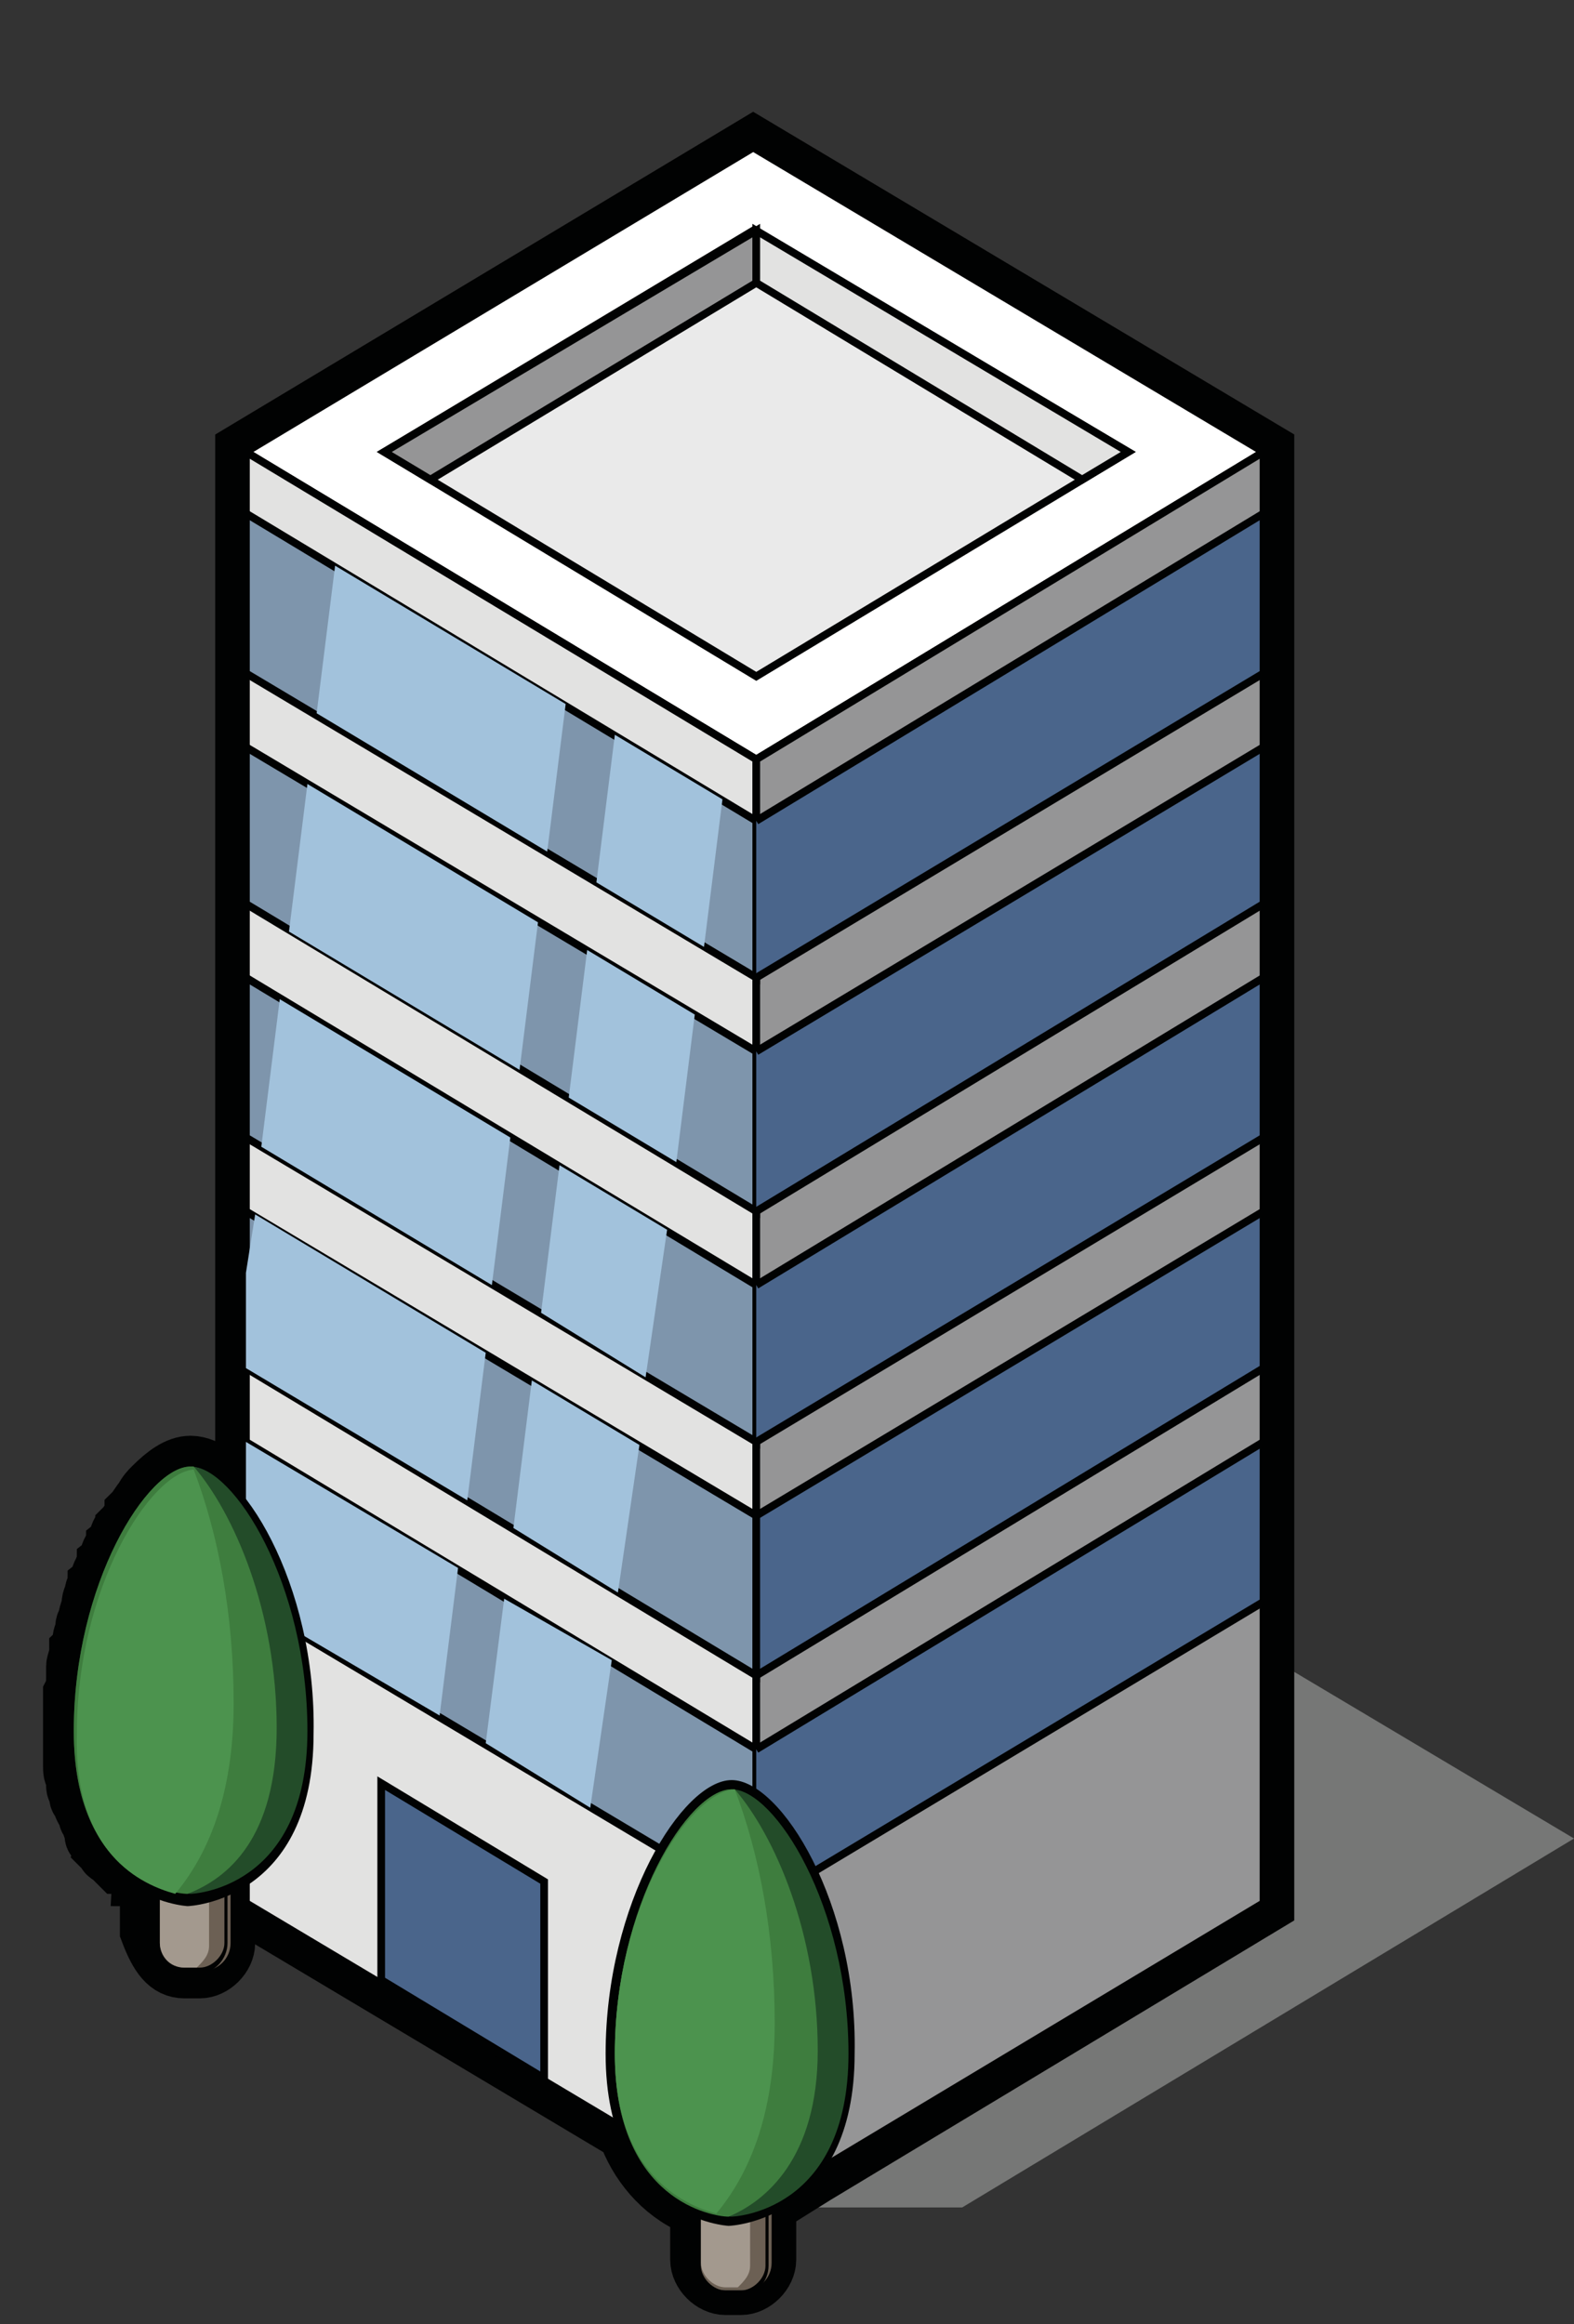 <?xml version="1.0" encoding="utf-8"?>
<!-- Generator: Adobe Illustrator 25.3.1, SVG Export Plug-In . SVG Version: 6.00 Build 0)  -->
<svg version="1.1" id="Layer_1" xmlns="http://www.w3.org/2000/svg" xmlns:xlink="http://www.w3.org/1999/xlink" x="0px" y="0px"
	 width="51.2px" height="75.6px" viewBox="0 0 51.2 75.6" enable-background="new 0 0 51.2 75.6" xml:space="preserve">
<rect x="0" y="0" width="51.2" height="75.6" fill="#333333" stroke="none"/>
<polygon id="Shadow" fill="#767776" points="31.3,71.8 24.6,71.8 25,44.2 51.2,59.8 "/>
<path fill="#4C934E" stroke="#010202" stroke-width="2" stroke-miterlimit="10" d="M26.5,70.7l14.6-8.8V14.7L24.5,4.8L8,14.7v34.4
	c-0.6-0.9-1.3-1.4-1.8-1.4c-0.4,0-0.8,0.3-1.2,0.7l0,0c-0.1,0.1-0.2,0.2-0.3,0.4l0,0c-0.1,0.1-0.2,0.3-0.3,0.4v0.1
	c-0.1,0.1-0.2,0.3-0.3,0.4c0,0,0,0.1-0.1,0.1c-0.1,0.1-0.1,0.3-0.2,0.4c0,0.1-0.1,0.1-0.1,0.2c-0.1,0.1-0.1,0.3-0.2,0.4
	c0,0.1-0.1,0.2-0.1,0.3c-0.1,0.1-0.1,0.3-0.2,0.4c0,0.1-0.1,0.2-0.1,0.3S3,52,3,52.2c0,0.1-0.1,0.3-0.1,0.4c0,0.1-0.1,0.2-0.1,0.3
	c0,0.2-0.1,0.3-0.1,0.5c0,0.1,0,0.2-0.1,0.3c0,0.2-0.1,0.4-0.1,0.5s0,0.2,0,0.3c0,0.2,0,0.4-0.1,0.6c0,0.1,0,0.2,0,0.3
	c0,0.3,0,0.6,0,0.9c0,0.3,0,0.5,0,0.8v0.1c0,0.1,0,0.1,0,0.2c0,0.2,0,0.3,0.1,0.4c0,0.1,0,0.1,0,0.2v0.1c0,0.1,0.1,0.2,0.1,0.3
	s0,0.1,0.1,0.2c0,0.1,0.1,0.3,0.2,0.4v0.1c0,0,0,0.1,0.1,0.1v0.1c0,0.1,0.1,0.2,0.1,0.2s0,0,0,0.1v0.1c0,0,0,0.1,0.1,0.1
	c0,0.1,0.1,0.1,0.1,0.2l0.1,0.1c0.1,0.1,0.1,0.2,0.2,0.2l0.1,0.1l0.1,0.1l0,0l0,0l0.1,0.1c0.1,0,0.1,0.1,0.2,0.1l0,0c0,0,0,0,0.1,0
	l0,0c0.1,0.1,0.2,0.1,0.3,0.2c0,0,0.1,0,0.1,0.1c0.1,0,0.1,0.1,0.2,0.1l0,0h0.1l0,0l0,0v1.7C5.2,63.6,5.5,64,6,64h0.4h0.1
	c0.4,0,0.8-0.4,0.8-0.8v-1.8C7.5,61.3,7.8,61.2,8,61v0.9l12.4,7.4c0,0.1,0.1,0.2,0.1,0.2c0.4,1,1.2,1.9,2.3,2.3l0,0v1.7
	c0,0.4,0.4,0.8,0.8,0.8H24h0.1c0.4,0,0.8-0.4,0.8-0.8v-1.8L26.5,70.7"/>
<g id="Structure">
	<g>
		<polygon fill="#FFFFFF" stroke="#010202" stroke-width="0.25" stroke-miterlimit="10" points="24.6,24.7 8,14.7 24.5,4.8 
			41.1,14.7 		"/>
	</g>
	<polygon fill="#E2E2E1" stroke="#010202" stroke-width="0.25" stroke-miterlimit="10" points="8,14.7 8,61.9 24.6,71.8 24.6,24.7 	
		"/>
	<polygon fill="#959596" stroke="#010202" stroke-width="0.25" stroke-miterlimit="10" points="41.1,14.7 41.1,61.9 24.6,71.8 
		24.6,24.7 	"/>
</g>
<g id="Windows">
	<g id="Window">
		<polygon fill="#7E95AC" stroke="#010202" stroke-width="0.25" stroke-miterlimit="10" points="8,16.7 8,21.9 24.6,31.8 24.6,26.7 
					"/>
		<polyline fill="#4A658B" stroke="#010202" stroke-width="0.25" stroke-miterlimit="10" points="24.6,26.7 41.1,16.7 41.1,21.9 
			24.6,31.8 		"/>
	</g>
	<g id="Window_1_">
		<polygon fill="#7E95AC" stroke="#010202" stroke-width="0.25" stroke-miterlimit="10" points="8,24.3 8,29.4 24.6,39.4 24.6,34.2 
					"/>
		<polyline fill="#4A658B" stroke="#010202" stroke-width="0.25" stroke-miterlimit="10" points="24.6,34.2 41.1,24.3 41.1,29.4 
			24.6,39.4 		"/>
	</g>
	<g id="Window_2_">
		<polygon fill="#7E95AC" stroke="#010202" stroke-width="0.25" stroke-miterlimit="10" points="8,31.8 8,37 24.6,46.9 24.6,41.8 		
			"/>
		<polyline fill="#4A658B" stroke="#010202" stroke-width="0.25" stroke-miterlimit="10" points="24.6,41.8 41.1,31.8 41.1,37 
			24.6,46.9 		"/>
	</g>
	<g id="Window_3_">
		<polygon fill="#7E95AC" stroke="#010202" stroke-width="0.25" stroke-miterlimit="10" points="8,39.4 8,44.5 24.6,54.5 24.6,49.3 
					"/>
		<polygon fill="#4A658B" stroke="#010202" stroke-width="0.25" stroke-miterlimit="10" points="24.6,49.3 41.1,39.4 41.1,44.5 
			24.6,54.5 		"/>
	</g>
	<g id="Window_4_">
		<polygon fill="#7E95AC" stroke="#010202" stroke-width="0.25" stroke-miterlimit="10" points="8,46.9 8,52.1 24.6,62 24.6,56.9 		
			"/>
		<polyline fill="#4A658B" stroke="#010202" stroke-width="0.25" stroke-miterlimit="10" points="24.6,56.9 41.1,46.9 41.1,52.1 
			24.6,62 		"/>
	</g>
	<g id="Reflections">
		<g>
			<polygon fill="#A2C2DC" points="17.8,27.7 18.4,22.9 10.9,18.4 10.9,18.4 10.3,23.2 			"/>
			<polygon fill="#A2C2DC" points="16.9,34.8 17.5,30 17.5,30 10,25.5 10,25.5 9.4,30.3 			"/>
			<polygon fill="#A2C2DC" points="16,41.8 16.6,37 16.6,37 9.1,32.5 9.1,32.5 8.5,37.3 			"/>
			<polygon fill="#A2C2DC" points="15.2,48.8 15.8,44 15.8,44 8.3,39.5 8.3,39.5 8,41.4 8,44.5 			"/>
			<polygon fill="#A2C2DC" points="8,52.1 14.3,55.8 14.3,55.8 14.9,51 14.9,51 8,46.9 			"/>
		</g>
		<g>
			<polygon fill="#A2C2DC" points="23.5,26 20,23.9 19.4,28.7 22.9,30.8 			"/>
			<polygon fill="#A2C2DC" points="22.6,33 19.1,30.9 18.5,35.7 22,37.8 			"/>
			<polygon fill="#A2C2DC" points="21.7,40 18.2,37.9 17.6,42.7 21,44.8 			"/>
			<polygon fill="#A2C2DC" points="20.8,47 17.3,44.9 16.7,49.7 20.1,51.8 			"/>
			<polygon fill="#A2C2DC" points="19.9,54 16.4,52 15.8,56.7 19.2,58.8 			"/>
		</g>
	</g>
</g>
<g id="Trees">
	<g id="Tree">
		<g>
			<path fill="#6C6054" d="M23.6,74.5c-0.5,0-0.9-0.4-0.9-0.9v-1.9l0.2,0.1c0.6,0.2,1,0.2,1,0.2s0.4,0,1-0.2l0.2-0.1v1.9
				c0,0.5-0.4,0.9-0.9,0.9H23.6z"/>
			<path fill="#010202" d="M24.9,71.9v1.8c0,0.4-0.4,0.8-0.8,0.8h-0.5c-0.4,0-0.8-0.4-0.8-0.8v-1.8c0.6,0.2,1.1,0.3,1.1,0.3
				S24.3,72.1,24.9,71.9 M22.5,71.5v0.4v1.8c0,0.6,0.5,1,1,1H24c0.6,0,1-0.5,1-1v-1.8v-0.4l-0.3,0.1c-0.5,0.2-1,0.2-1,0.2
				s-0.4,0-1-0.2L22.5,71.5L22.5,71.5z"/>
		</g>
		<path fill="#A3998E" d="M24.3,72c-0.3,0.1-0.5,0.1-0.5,0.1s-0.4,0-0.8-0.2c-0.1,0-0.1,0-0.2,0v1.7c0,0.4,0.4,0.8,0.8,0.8H24
			c0.2-0.2,0.4-0.4,0.4-0.7V72H24.3z"/>
		<g>
			<path fill="#234C29" d="M23.8,72.2c0,0-3.9-0.2-3.9-5.4c0-4.8,2.4-8.7,3.9-8.7s3.9,3.9,3.9,8.7C27.8,72.1,23.9,72.2,23.8,72.2
				L23.8,72.2L23.8,72.2z"/>
			<path fill="#010202" d="M23.8,58.2c1.4,0,3.8,3.8,3.8,8.6c0,5.2-3.8,5.3-3.8,5.3S20,72,20,66.8C20,62,22.4,58.2,23.8,58.2
				 M23.8,57.9c-1.6,0-4.1,4-4.1,8.9c0,5.4,4,5.6,4,5.6c0.1,0,4.1-0.2,4.1-5.6C27.9,61.9,25.4,57.9,23.8,57.9L23.8,57.9z"/>
		</g>
		<path fill="#3E7D3E" d="M20,66.8c0,4.8,3.2,5.3,3.7,5.3c1.2-0.5,2.9-1.9,2.9-5.4c0-3.8-1.4-7-2.7-8.5c0,0,0,0-0.1,0
			C22.4,58.2,20,62,20,66.8z"/>
		<path fill="#4C934E" d="M23.3,72c1-1.2,1.9-3.1,1.9-6.2c0-2.9-0.5-5.5-1.3-7.6C22.4,58.3,20,62,20,66.8C20,70.7,22.2,71.7,23.3,72
			z"/>
	</g>
	<g id="Tree_2_">
		<g>
			<path fill="#6C6054" d="M6,64.1c-0.5,0-0.9-0.4-0.9-0.9v-1.9l0.2,0.1c0.6,0.2,1,0.2,1,0.2s0.4,0,1-0.2l0.2-0.1v1.9
				c0,0.5-0.4,0.9-0.9,0.9H6z"/>
			<path fill="#010202" d="M7.3,61.4v1.8c0,0.4-0.4,0.8-0.8,0.8H6c-0.4,0-0.8-0.4-0.8-0.8v-1.8c0.6,0.2,1.1,0.3,1.1,0.3
				S6.7,61.6,7.3,61.4 M4.9,61v0.4v1.8c0,0.6,0.5,1,1,1h0.5c0.6,0,1-0.5,1-1v-1.8V61l-0.3,0.1c-0.5,0.2-1,0.2-1,0.2s-0.4,0-1-0.2
				L4.9,61L4.9,61z"/>
		</g>
		<path fill="#A3998E" d="M6.7,61.6c-0.3,0.1-0.5,0.1-0.5,0.1s-0.4,0-0.8-0.2c-0.1,0-0.1,0-0.2,0v1.7C5.2,63.6,5.5,64,6,64h0.4
			c0.2-0.2,0.4-0.4,0.4-0.7v-1.7H6.7z"/>
		<g>
			<path fill="#234C29" d="M6.2,61.8c0,0-3.9-0.2-3.9-5.4c0-4.8,2.4-8.7,3.9-8.7s3.9,3.9,3.9,8.7C10.2,61.6,6.3,61.8,6.2,61.8
				L6.2,61.8L6.2,61.8z"/>
			<path fill="#010202" d="M6.2,47.7c1.4,0,3.8,3.8,3.8,8.6c0,5.2-3.8,5.3-3.8,5.3s-3.8-0.1-3.8-5.3C2.4,51.5,4.8,47.7,6.2,47.7
				 M6.2,47.5c-1.6,0-4.1,4-4.1,8.9c0,5.4,4,5.6,4,5.6c0.1,0,4.1-0.2,4.1-5.6C10.3,51.5,7.8,47.5,6.2,47.5L6.2,47.5z"/>
		</g>
		<path fill="#3E7D3E" d="M2.4,56.3c0,4.8,3.2,5.3,3.7,5.3C7.4,61.1,9,59.8,9,56.2c0-3.8-1.4-7-2.7-8.5c0,0,0,0-0.1,0
			C4.8,47.7,2.4,51.5,2.4,56.3z"/>
		<path fill="#4C934E" d="M5.7,61.6c1-1.2,1.9-3.1,1.9-6.2c0-2.9-0.5-5.5-1.3-7.6c-1.4,0.1-3.8,3.8-3.8,8.6
			C2.4,60.3,4.6,61.3,5.7,61.6z"/>
	</g>
</g>
<g id="Doorway">
	<polygon id="Outline_3_" display="none" fill="#FFFFFF" stroke="#010202" stroke-width="0.25" stroke-miterlimit="10" points="
		17.7,61.2 17.7,59.6 12.4,56.4 9.1,59.5 9.1,60 14.5,63.2 	"/>
	<polygon fill="#4A658B" stroke="#010202" stroke-width="0.25" stroke-miterlimit="10" points="12.4,58 12.4,64.4 17.7,67.6 
		17.7,61.2 	"/>
	<polygon display="none" fill="#6C6C6C" points="17.7,59.6 17.7,61.2 14.5,63.2 14.5,62.7 	"/>
	<polygon display="none" fill="#9E9E9E" points="9.1,59.5 9.1,60 14.5,63.2 14.5,62.7 	"/>
	<polygon id="_x3C_Path_x3E_" display="none" fill="#FFFFFF" points="14.5,62.7 9.1,59.5 12.4,56.4 17.7,59.6 	"/>
</g>
<g id="Rooftop">
	<polygon fill="#EAEAEA" stroke="#010202" stroke-width="0.25" stroke-miterlimit="10" points="24.6,22 12.5,14.7 24.5,7.5 
		36.7,14.7 	"/>
	<polygon fill="#959596" stroke="#010202" stroke-width="0.25" stroke-miterlimit="10" points="12.5,14.7 12.5,14.7 14,15.6 
		24.6,9.2 24.6,7.5 24.6,7.5 	"/>
	<polygon fill="#E2E2E1" stroke="#010202" stroke-width="0.25" stroke-miterlimit="10" points="36.7,14.7 36.7,14.7 35.2,15.6 
		24.6,9.2 24.6,7.5 24.6,7.5 	"/>
</g>
</svg>
